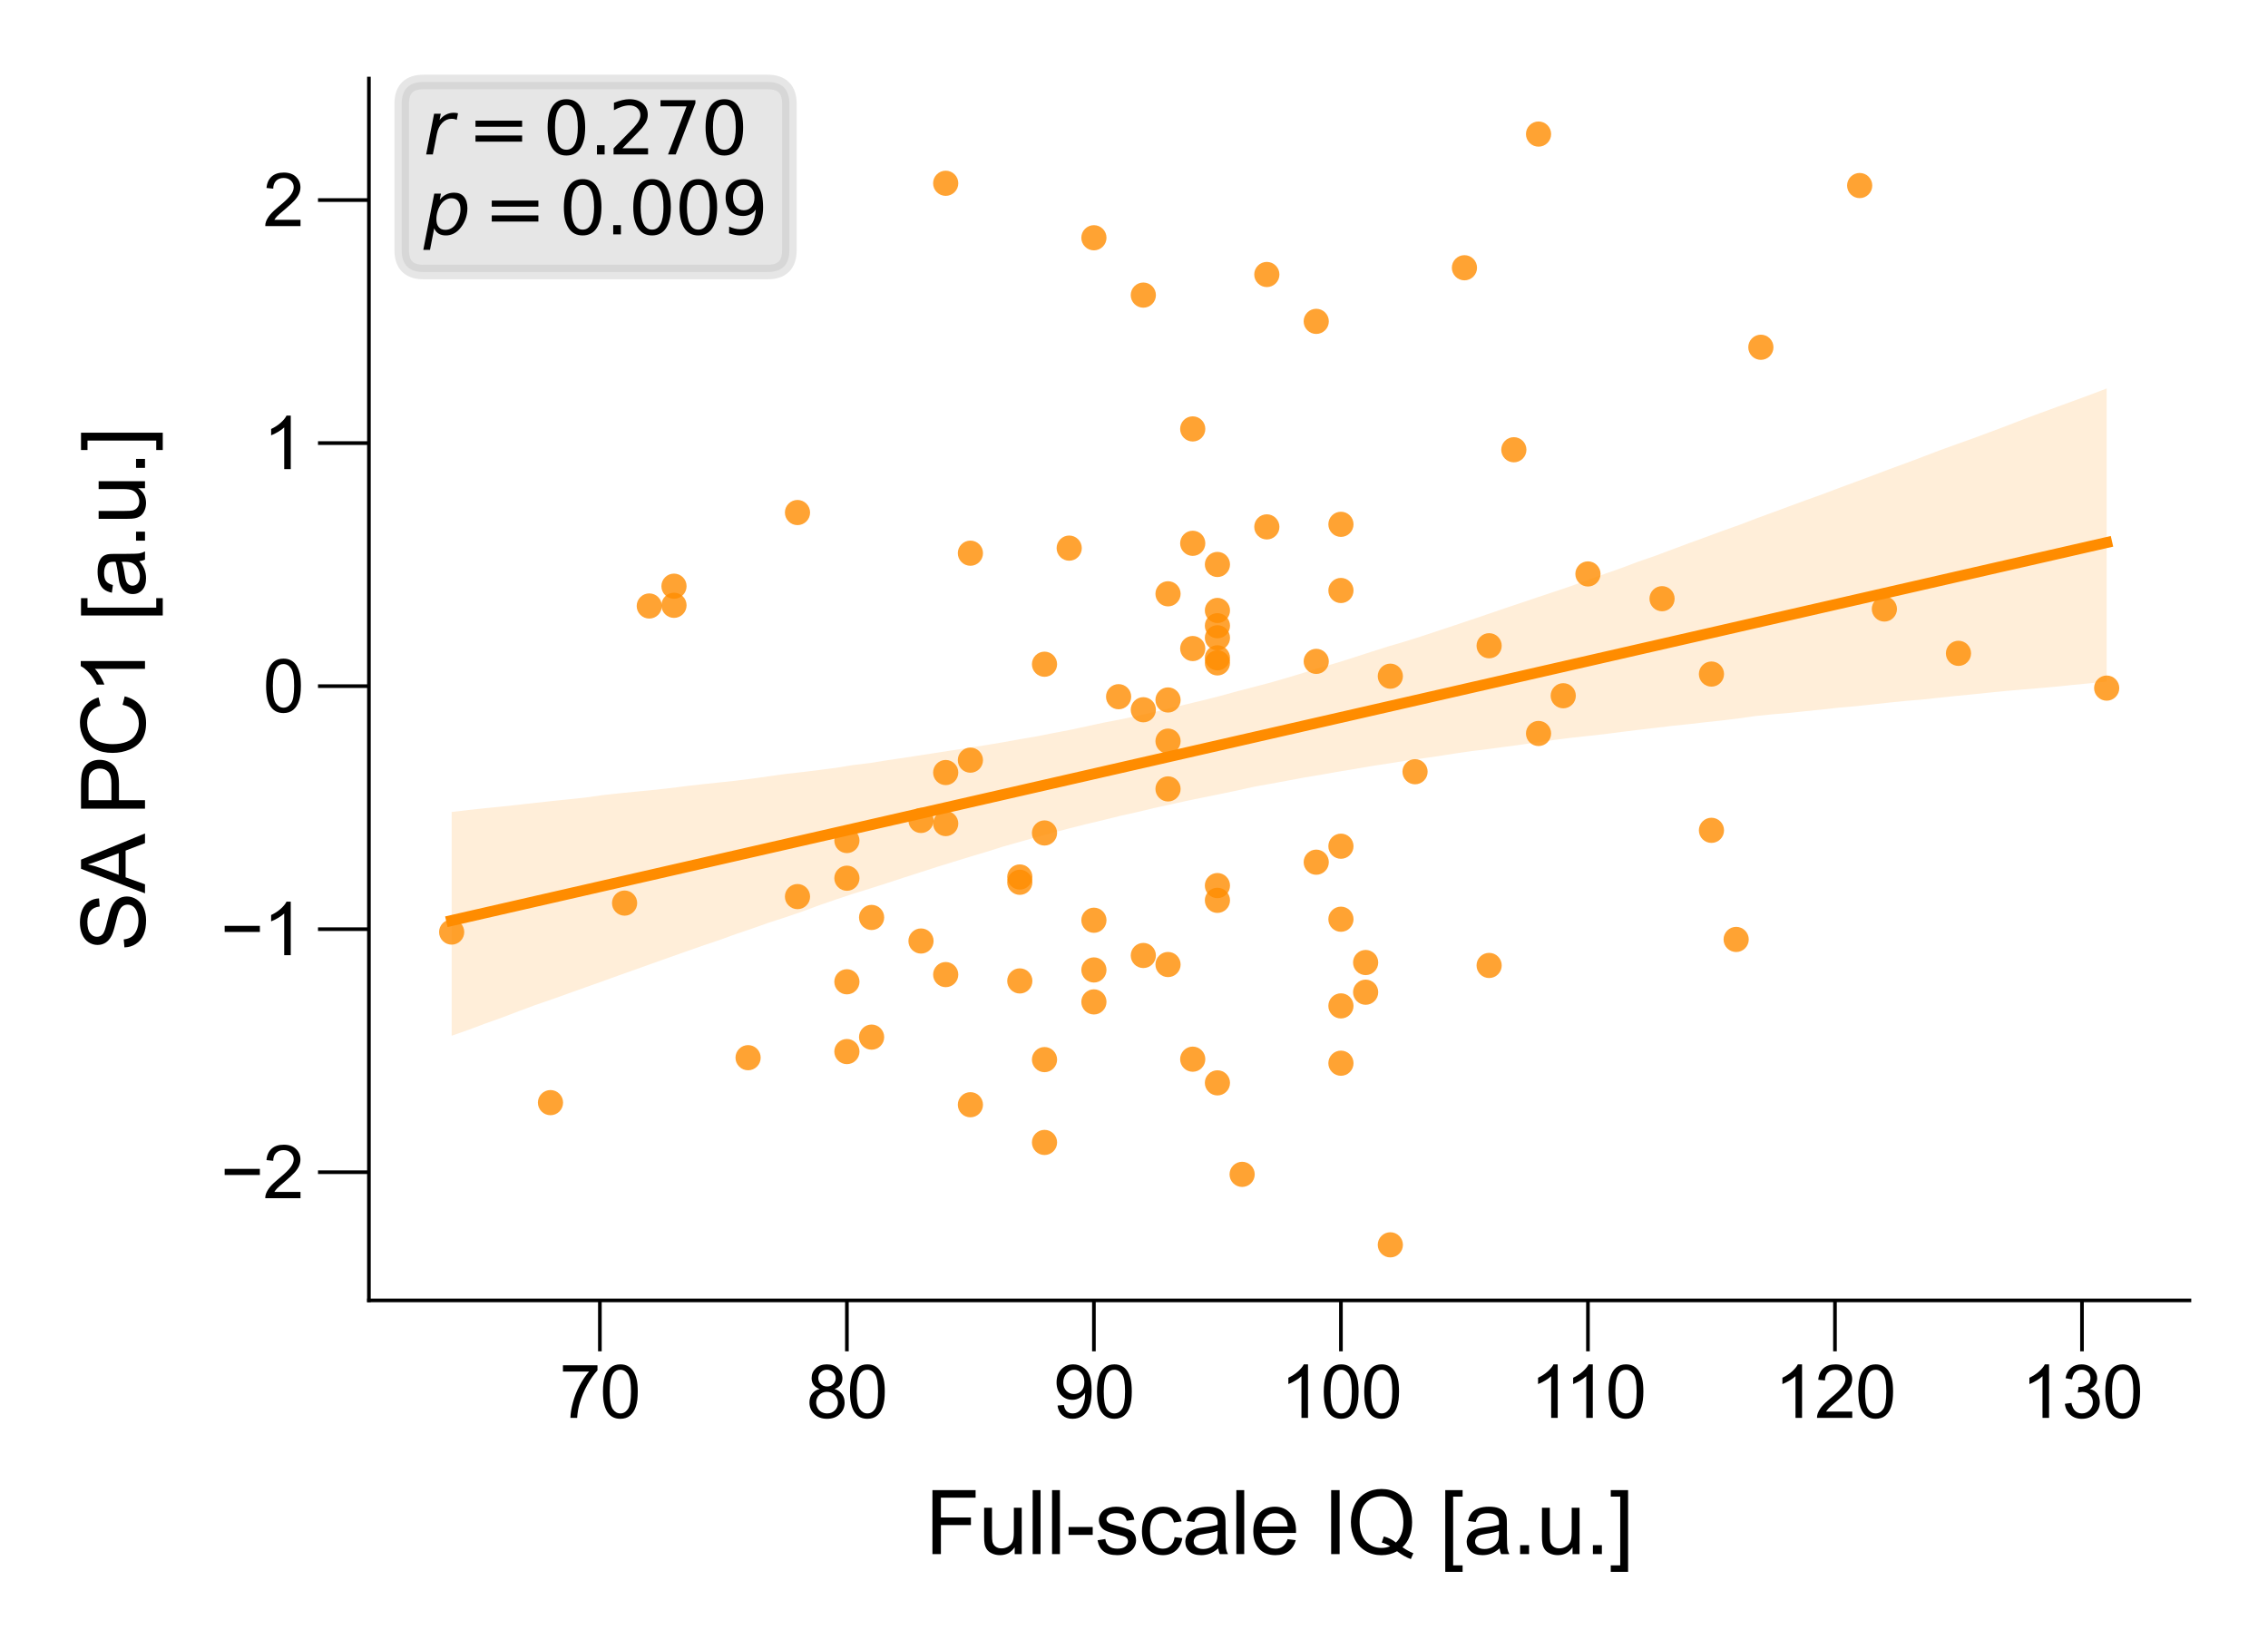 <?xml version="1.0" encoding="utf-8" standalone="no"?>
<!DOCTYPE svg PUBLIC "-//W3C//DTD SVG 1.1//EN"
  "http://www.w3.org/Graphics/SVG/1.1/DTD/svg11.dtd">
<svg xmlns:xlink="http://www.w3.org/1999/xlink" width="155.906pt" height="113.386pt" viewBox="0 0 155.906 113.386" xmlns="http://www.w3.org/2000/svg" version="1.1">
 <defs>
  <style type="text/css">*{stroke-linejoin: round; stroke-linecap: butt}</style>
 </defs>
 <g id="figure_1">
  <g id="patch_1">
   <path d="M 0 113.386 
L 155.906 113.386 
L 155.906 0 
L 0 0 
z
" style="fill: #ffffff"/>
  </g>
  <g id="axes_1">
   <g id="patch_2">
    <path d="M 25.36 89.406 
L 150.506 89.406 
L 150.506 5.4 
L 25.36 5.4 
z
" style="fill: #ffffff"/>
   </g>
   <g id="PathCollection_1">
    <defs>
     <path id="C0_0_6ffc0a33b0" d="M 0 0.866 
C 0.23 0.866 0.45 0.775 0.612 0.612 
C 0.775 0.45 0.866 0.23 0.866 -0 
C 0.866 -0.23 0.775 -0.45 0.612 -0.612 
C 0.45 -0.775 0.23 -0.866 0 -0.866 
C -0.23 -0.866 -0.45 -0.775 -0.612 -0.612 
C -0.775 -0.45 -0.866 -0.23 -0.866 0 
C -0.866 0.23 -0.775 0.45 -0.612 0.612 
C -0.45 0.775 -0.23 0.866 0 0.866 
z
"/>
    </defs>
    <g clip-path="url(#p67ca408ac9)">
     <use xlink:href="#C0_0_6ffc0a33b0" x="92.178" y="40.599" style="fill: #ff8c00; fill-opacity: 0.8"/>
    </g>
    <g clip-path="url(#p67ca408ac9)">
     <use xlink:href="#C0_0_6ffc0a33b0" x="92.178" y="69.159" style="fill: #ff8c00; fill-opacity: 0.8"/>
    </g>
    <g clip-path="url(#p67ca408ac9)">
     <use xlink:href="#C0_0_6ffc0a33b0" x="104.064" y="30.922" style="fill: #ff8c00; fill-opacity: 0.8"/>
    </g>
    <g clip-path="url(#p67ca408ac9)">
     <use xlink:href="#C0_0_6ffc0a33b0" x="65.009" y="67.007" style="fill: #ff8c00; fill-opacity: 0.8"/>
    </g>
    <g clip-path="url(#p67ca408ac9)">
     <use xlink:href="#C0_0_6ffc0a33b0" x="92.178" y="36.049" style="fill: #ff8c00; fill-opacity: 0.8"/>
    </g>
    <g clip-path="url(#p67ca408ac9)">
     <use xlink:href="#C0_0_6ffc0a33b0" x="78.594" y="65.693" style="fill: #ff8c00; fill-opacity: 0.8"/>
    </g>
    <g clip-path="url(#p67ca408ac9)">
     <use xlink:href="#C0_0_6ffc0a33b0" x="107.46" y="47.835" style="fill: #ff8c00; fill-opacity: 0.8"/>
    </g>
    <g clip-path="url(#p67ca408ac9)">
     <use xlink:href="#C0_0_6ffc0a33b0" x="63.311" y="56.409" style="fill: #ff8c00; fill-opacity: 0.8"/>
    </g>
    <g clip-path="url(#p67ca408ac9)">
     <use xlink:href="#C0_0_6ffc0a33b0" x="81.99" y="29.49" style="fill: #ff8c00; fill-opacity: 0.8"/>
    </g>
    <g clip-path="url(#p67ca408ac9)">
     <use xlink:href="#C0_0_6ffc0a33b0" x="83.688" y="41.971" style="fill: #ff8c00; fill-opacity: 0.8"/>
    </g>
    <g clip-path="url(#p67ca408ac9)">
     <use xlink:href="#C0_0_6ffc0a33b0" x="100.668" y="18.409" style="fill: #ff8c00; fill-opacity: 0.8"/>
    </g>
    <g clip-path="url(#p67ca408ac9)">
     <use xlink:href="#C0_0_6ffc0a33b0" x="71.801" y="57.27" style="fill: #ff8c00; fill-opacity: 0.8"/>
    </g>
    <g clip-path="url(#p67ca408ac9)">
     <use xlink:href="#C0_0_6ffc0a33b0" x="80.292" y="54.241" style="fill: #ff8c00; fill-opacity: 0.8"/>
    </g>
    <g clip-path="url(#p67ca408ac9)">
     <use xlink:href="#C0_0_6ffc0a33b0" x="85.386" y="80.742" style="fill: #ff8c00; fill-opacity: 0.8"/>
    </g>
    <g clip-path="url(#p67ca408ac9)">
     <use xlink:href="#C0_0_6ffc0a33b0" x="144.817" y="47.31" style="fill: #ff8c00; fill-opacity: 0.8"/>
    </g>
    <g clip-path="url(#p67ca408ac9)">
     <use xlink:href="#C0_0_6ffc0a33b0" x="127.837" y="12.757" style="fill: #ff8c00; fill-opacity: 0.8"/>
    </g>
    <g clip-path="url(#p67ca408ac9)">
     <use xlink:href="#C0_0_6ffc0a33b0" x="58.217" y="72.299" style="fill: #ff8c00; fill-opacity: 0.8"/>
    </g>
    <g clip-path="url(#p67ca408ac9)">
     <use xlink:href="#C0_0_6ffc0a33b0" x="58.217" y="67.501" style="fill: #ff8c00; fill-opacity: 0.8"/>
    </g>
    <g clip-path="url(#p67ca408ac9)">
     <use xlink:href="#C0_0_6ffc0a33b0" x="117.648" y="57.088" style="fill: #ff8c00; fill-opacity: 0.8"/>
    </g>
    <g clip-path="url(#p67ca408ac9)">
     <use xlink:href="#C0_0_6ffc0a33b0" x="90.48" y="59.279" style="fill: #ff8c00; fill-opacity: 0.8"/>
    </g>
    <g clip-path="url(#p67ca408ac9)">
     <use xlink:href="#C0_0_6ffc0a33b0" x="59.915" y="63.078" style="fill: #ff8c00; fill-opacity: 0.8"/>
    </g>
    <g clip-path="url(#p67ca408ac9)">
     <use xlink:href="#C0_0_6ffc0a33b0" x="65.009" y="12.601" style="fill: #ff8c00; fill-opacity: 0.8"/>
    </g>
    <g clip-path="url(#p67ca408ac9)">
     <use xlink:href="#C0_0_6ffc0a33b0" x="66.707" y="52.263" style="fill: #ff8c00; fill-opacity: 0.8"/>
    </g>
    <g clip-path="url(#p67ca408ac9)">
     <use xlink:href="#C0_0_6ffc0a33b0" x="92.178" y="73.099" style="fill: #ff8c00; fill-opacity: 0.8"/>
    </g>
    <g clip-path="url(#p67ca408ac9)">
     <use xlink:href="#C0_0_6ffc0a33b0" x="51.425" y="72.72" style="fill: #ff8c00; fill-opacity: 0.8"/>
    </g>
    <g clip-path="url(#p67ca408ac9)">
     <use xlink:href="#C0_0_6ffc0a33b0" x="80.292" y="40.827" style="fill: #ff8c00; fill-opacity: 0.8"/>
    </g>
    <g clip-path="url(#p67ca408ac9)">
     <use xlink:href="#C0_0_6ffc0a33b0" x="92.178" y="63.2" style="fill: #ff8c00; fill-opacity: 0.8"/>
    </g>
    <g clip-path="url(#p67ca408ac9)">
     <use xlink:href="#C0_0_6ffc0a33b0" x="129.535" y="41.871" style="fill: #ff8c00; fill-opacity: 0.8"/>
    </g>
    <g clip-path="url(#p67ca408ac9)">
     <use xlink:href="#C0_0_6ffc0a33b0" x="114.252" y="41.163" style="fill: #ff8c00; fill-opacity: 0.8"/>
    </g>
    <g clip-path="url(#p67ca408ac9)">
     <use xlink:href="#C0_0_6ffc0a33b0" x="37.841" y="75.81" style="fill: #ff8c00; fill-opacity: 0.8"/>
    </g>
    <g clip-path="url(#p67ca408ac9)">
     <use xlink:href="#C0_0_6ffc0a33b0" x="117.648" y="46.344" style="fill: #ff8c00; fill-opacity: 0.8"/>
    </g>
    <g clip-path="url(#p67ca408ac9)">
     <use xlink:href="#C0_0_6ffc0a33b0" x="93.876" y="68.218" style="fill: #ff8c00; fill-opacity: 0.8"/>
    </g>
    <g clip-path="url(#p67ca408ac9)">
     <use xlink:href="#C0_0_6ffc0a33b0" x="83.688" y="45.227" style="fill: #ff8c00; fill-opacity: 0.8"/>
    </g>
    <g clip-path="url(#p67ca408ac9)">
     <use xlink:href="#C0_0_6ffc0a33b0" x="83.688" y="60.887" style="fill: #ff8c00; fill-opacity: 0.8"/>
    </g>
    <g clip-path="url(#p67ca408ac9)">
     <use xlink:href="#C0_0_6ffc0a33b0" x="80.292" y="66.315" style="fill: #ff8c00; fill-opacity: 0.8"/>
    </g>
    <g clip-path="url(#p67ca408ac9)">
     <use xlink:href="#C0_0_6ffc0a33b0" x="87.084" y="36.226" style="fill: #ff8c00; fill-opacity: 0.8"/>
    </g>
    <g clip-path="url(#p67ca408ac9)">
     <use xlink:href="#C0_0_6ffc0a33b0" x="70.103" y="60.296" style="fill: #ff8c00; fill-opacity: 0.8"/>
    </g>
    <g clip-path="url(#p67ca408ac9)">
     <use xlink:href="#C0_0_6ffc0a33b0" x="70.103" y="67.443" style="fill: #ff8c00; fill-opacity: 0.8"/>
    </g>
    <g clip-path="url(#p67ca408ac9)">
     <use xlink:href="#C0_0_6ffc0a33b0" x="58.217" y="60.38" style="fill: #ff8c00; fill-opacity: 0.8"/>
    </g>
    <g clip-path="url(#p67ca408ac9)">
     <use xlink:href="#C0_0_6ffc0a33b0" x="83.688" y="61.902" style="fill: #ff8c00; fill-opacity: 0.8"/>
    </g>
    <g clip-path="url(#p67ca408ac9)">
     <use xlink:href="#C0_0_6ffc0a33b0" x="54.821" y="35.239" style="fill: #ff8c00; fill-opacity: 0.8"/>
    </g>
    <g clip-path="url(#p67ca408ac9)">
     <use xlink:href="#C0_0_6ffc0a33b0" x="70.103" y="60.66" style="fill: #ff8c00; fill-opacity: 0.8"/>
    </g>
    <g clip-path="url(#p67ca408ac9)">
     <use xlink:href="#C0_0_6ffc0a33b0" x="102.366" y="44.398" style="fill: #ff8c00; fill-opacity: 0.8"/>
    </g>
    <g clip-path="url(#p67ca408ac9)">
     <use xlink:href="#C0_0_6ffc0a33b0" x="44.633" y="41.664" style="fill: #ff8c00; fill-opacity: 0.8"/>
    </g>
    <g clip-path="url(#p67ca408ac9)">
     <use xlink:href="#C0_0_6ffc0a33b0" x="97.272" y="53.059" style="fill: #ff8c00; fill-opacity: 0.8"/>
    </g>
    <g clip-path="url(#p67ca408ac9)">
     <use xlink:href="#C0_0_6ffc0a33b0" x="73.499" y="37.686" style="fill: #ff8c00; fill-opacity: 0.8"/>
    </g>
    <g clip-path="url(#p67ca408ac9)">
     <use xlink:href="#C0_0_6ffc0a33b0" x="31.048" y="64.082" style="fill: #ff8c00; fill-opacity: 0.8"/>
    </g>
    <g clip-path="url(#p67ca408ac9)">
     <use xlink:href="#C0_0_6ffc0a33b0" x="134.629" y="44.919" style="fill: #ff8c00; fill-opacity: 0.8"/>
    </g>
    <g clip-path="url(#p67ca408ac9)">
     <use xlink:href="#C0_0_6ffc0a33b0" x="76.895" y="47.901" style="fill: #ff8c00; fill-opacity: 0.8"/>
    </g>
    <g clip-path="url(#p67ca408ac9)">
     <use xlink:href="#C0_0_6ffc0a33b0" x="66.707" y="38.034" style="fill: #ff8c00; fill-opacity: 0.8"/>
    </g>
    <g clip-path="url(#p67ca408ac9)">
     <use xlink:href="#C0_0_6ffc0a33b0" x="46.331" y="41.618" style="fill: #ff8c00; fill-opacity: 0.8"/>
    </g>
    <g clip-path="url(#p67ca408ac9)">
     <use xlink:href="#C0_0_6ffc0a33b0" x="46.331" y="40.303" style="fill: #ff8c00; fill-opacity: 0.8"/>
    </g>
    <g clip-path="url(#p67ca408ac9)">
     <use xlink:href="#C0_0_6ffc0a33b0" x="80.292" y="48.126" style="fill: #ff8c00; fill-opacity: 0.8"/>
    </g>
    <g clip-path="url(#p67ca408ac9)">
     <use xlink:href="#C0_0_6ffc0a33b0" x="95.574" y="46.491" style="fill: #ff8c00; fill-opacity: 0.8"/>
    </g>
    <g clip-path="url(#p67ca408ac9)">
     <use xlink:href="#C0_0_6ffc0a33b0" x="90.48" y="22.095" style="fill: #ff8c00; fill-opacity: 0.8"/>
    </g>
    <g clip-path="url(#p67ca408ac9)">
     <use xlink:href="#C0_0_6ffc0a33b0" x="66.707" y="75.955" style="fill: #ff8c00; fill-opacity: 0.8"/>
    </g>
    <g clip-path="url(#p67ca408ac9)">
     <use xlink:href="#C0_0_6ffc0a33b0" x="65.009" y="53.115" style="fill: #ff8c00; fill-opacity: 0.8"/>
    </g>
    <g clip-path="url(#p67ca408ac9)">
     <use xlink:href="#C0_0_6ffc0a33b0" x="83.688" y="43.022" style="fill: #ff8c00; fill-opacity: 0.8"/>
    </g>
    <g clip-path="url(#p67ca408ac9)">
     <use xlink:href="#C0_0_6ffc0a33b0" x="75.197" y="16.347" style="fill: #ff8c00; fill-opacity: 0.8"/>
    </g>
    <g clip-path="url(#p67ca408ac9)">
     <use xlink:href="#C0_0_6ffc0a33b0" x="81.99" y="72.823" style="fill: #ff8c00; fill-opacity: 0.8"/>
    </g>
    <g clip-path="url(#p67ca408ac9)">
     <use xlink:href="#C0_0_6ffc0a33b0" x="75.197" y="63.27" style="fill: #ff8c00; fill-opacity: 0.8"/>
    </g>
    <g clip-path="url(#p67ca408ac9)">
     <use xlink:href="#C0_0_6ffc0a33b0" x="90.48" y="45.472" style="fill: #ff8c00; fill-opacity: 0.8"/>
    </g>
    <g clip-path="url(#p67ca408ac9)">
     <use xlink:href="#C0_0_6ffc0a33b0" x="65.009" y="56.624" style="fill: #ff8c00; fill-opacity: 0.8"/>
    </g>
    <g clip-path="url(#p67ca408ac9)">
     <use xlink:href="#C0_0_6ffc0a33b0" x="81.99" y="44.59" style="fill: #ff8c00; fill-opacity: 0.8"/>
    </g>
    <g clip-path="url(#p67ca408ac9)">
     <use xlink:href="#C0_0_6ffc0a33b0" x="78.594" y="48.798" style="fill: #ff8c00; fill-opacity: 0.8"/>
    </g>
    <g clip-path="url(#p67ca408ac9)">
     <use xlink:href="#C0_0_6ffc0a33b0" x="119.346" y="64.59" style="fill: #ff8c00; fill-opacity: 0.8"/>
    </g>
    <g clip-path="url(#p67ca408ac9)">
     <use xlink:href="#C0_0_6ffc0a33b0" x="87.084" y="18.873" style="fill: #ff8c00; fill-opacity: 0.8"/>
    </g>
    <g clip-path="url(#p67ca408ac9)">
     <use xlink:href="#C0_0_6ffc0a33b0" x="95.574" y="85.587" style="fill: #ff8c00; fill-opacity: 0.8"/>
    </g>
    <g clip-path="url(#p67ca408ac9)">
     <use xlink:href="#C0_0_6ffc0a33b0" x="121.045" y="23.876" style="fill: #ff8c00; fill-opacity: 0.8"/>
    </g>
    <g clip-path="url(#p67ca408ac9)">
     <use xlink:href="#C0_0_6ffc0a33b0" x="71.801" y="45.668" style="fill: #ff8c00; fill-opacity: 0.8"/>
    </g>
    <g clip-path="url(#p67ca408ac9)">
     <use xlink:href="#C0_0_6ffc0a33b0" x="83.688" y="38.809" style="fill: #ff8c00; fill-opacity: 0.8"/>
    </g>
    <g clip-path="url(#p67ca408ac9)">
     <use xlink:href="#C0_0_6ffc0a33b0" x="83.688" y="43.85" style="fill: #ff8c00; fill-opacity: 0.8"/>
    </g>
    <g clip-path="url(#p67ca408ac9)">
     <use xlink:href="#C0_0_6ffc0a33b0" x="102.366" y="66.378" style="fill: #ff8c00; fill-opacity: 0.8"/>
    </g>
    <g clip-path="url(#p67ca408ac9)">
     <use xlink:href="#C0_0_6ffc0a33b0" x="105.762" y="9.218" style="fill: #ff8c00; fill-opacity: 0.8"/>
    </g>
    <g clip-path="url(#p67ca408ac9)">
     <use xlink:href="#C0_0_6ffc0a33b0" x="75.197" y="68.884" style="fill: #ff8c00; fill-opacity: 0.8"/>
    </g>
    <g clip-path="url(#p67ca408ac9)">
     <use xlink:href="#C0_0_6ffc0a33b0" x="54.821" y="61.644" style="fill: #ff8c00; fill-opacity: 0.8"/>
    </g>
    <g clip-path="url(#p67ca408ac9)">
     <use xlink:href="#C0_0_6ffc0a33b0" x="42.935" y="62.091" style="fill: #ff8c00; fill-opacity: 0.8"/>
    </g>
    <g clip-path="url(#p67ca408ac9)">
     <use xlink:href="#C0_0_6ffc0a33b0" x="105.762" y="50.429" style="fill: #ff8c00; fill-opacity: 0.8"/>
    </g>
    <g clip-path="url(#p67ca408ac9)">
     <use xlink:href="#C0_0_6ffc0a33b0" x="92.178" y="58.18" style="fill: #ff8c00; fill-opacity: 0.8"/>
    </g>
    <g clip-path="url(#p67ca408ac9)">
     <use xlink:href="#C0_0_6ffc0a33b0" x="71.801" y="72.852" style="fill: #ff8c00; fill-opacity: 0.8"/>
    </g>
    <g clip-path="url(#p67ca408ac9)">
     <use xlink:href="#C0_0_6ffc0a33b0" x="71.801" y="78.547" style="fill: #ff8c00; fill-opacity: 0.8"/>
    </g>
    <g clip-path="url(#p67ca408ac9)">
     <use xlink:href="#C0_0_6ffc0a33b0" x="78.594" y="20.29" style="fill: #ff8c00; fill-opacity: 0.8"/>
    </g>
    <g clip-path="url(#p67ca408ac9)">
     <use xlink:href="#C0_0_6ffc0a33b0" x="81.99" y="37.354" style="fill: #ff8c00; fill-opacity: 0.8"/>
    </g>
    <g clip-path="url(#p67ca408ac9)">
     <use xlink:href="#C0_0_6ffc0a33b0" x="75.197" y="66.688" style="fill: #ff8c00; fill-opacity: 0.8"/>
    </g>
    <g clip-path="url(#p67ca408ac9)">
     <use xlink:href="#C0_0_6ffc0a33b0" x="59.915" y="71.306" style="fill: #ff8c00; fill-opacity: 0.8"/>
    </g>
    <g clip-path="url(#p67ca408ac9)">
     <use xlink:href="#C0_0_6ffc0a33b0" x="93.876" y="66.177" style="fill: #ff8c00; fill-opacity: 0.8"/>
    </g>
    <g clip-path="url(#p67ca408ac9)">
     <use xlink:href="#C0_0_6ffc0a33b0" x="63.311" y="64.698" style="fill: #ff8c00; fill-opacity: 0.8"/>
    </g>
    <g clip-path="url(#p67ca408ac9)">
     <use xlink:href="#C0_0_6ffc0a33b0" x="83.688" y="45.577" style="fill: #ff8c00; fill-opacity: 0.8"/>
    </g>
    <g clip-path="url(#p67ca408ac9)">
     <use xlink:href="#C0_0_6ffc0a33b0" x="83.688" y="74.451" style="fill: #ff8c00; fill-opacity: 0.8"/>
    </g>
    <g clip-path="url(#p67ca408ac9)">
     <use xlink:href="#C0_0_6ffc0a33b0" x="109.158" y="39.461" style="fill: #ff8c00; fill-opacity: 0.8"/>
    </g>
    <g clip-path="url(#p67ca408ac9)">
     <use xlink:href="#C0_0_6ffc0a33b0" x="80.292" y="50.955" style="fill: #ff8c00; fill-opacity: 0.8"/>
    </g>
    <g clip-path="url(#p67ca408ac9)">
     <use xlink:href="#C0_0_6ffc0a33b0" x="58.217" y="57.79" style="fill: #ff8c00; fill-opacity: 0.8"/>
    </g>
   </g>
   <g id="PolyCollection_1">
    <path d="M 31.048 55.827 
L 31.048 71.21 
L 32.198 70.808 
L 33.347 70.376 
L 34.496 69.967 
L 35.645 69.53 
L 36.794 69.101 
L 37.944 68.707 
L 39.093 68.295 
L 40.242 67.885 
L 41.391 67.477 
L 42.54 67.06 
L 43.689 66.653 
L 44.839 66.242 
L 45.988 65.834 
L 47.137 65.427 
L 48.286 65.025 
L 49.435 64.637 
L 50.584 64.221 
L 51.734 63.83 
L 52.883 63.426 
L 54.032 63.053 
L 55.181 62.659 
L 56.33 62.234 
L 57.48 61.837 
L 58.629 61.453 
L 59.778 61.099 
L 60.927 60.733 
L 62.076 60.356 
L 63.225 59.987 
L 64.375 59.615 
L 65.524 59.26 
L 66.673 58.907 
L 67.822 58.563 
L 68.971 58.2 
L 70.12 57.874 
L 71.27 57.553 
L 72.419 57.239 
L 73.568 56.937 
L 74.717 56.65 
L 75.866 56.376 
L 77.016 56.091 
L 78.165 55.836 
L 79.314 55.561 
L 80.463 55.308 
L 81.612 55.055 
L 82.761 54.819 
L 83.911 54.586 
L 85.06 54.347 
L 86.209 54.091 
L 87.358 53.885 
L 88.507 53.673 
L 89.657 53.457 
L 90.806 53.267 
L 91.955 53.063 
L 93.104 52.873 
L 94.253 52.674 
L 95.402 52.5 
L 96.552 52.315 
L 97.701 52.155 
L 98.85 51.989 
L 99.999 51.809 
L 101.148 51.643 
L 102.297 51.501 
L 103.447 51.347 
L 104.596 51.194 
L 105.745 51.025 
L 106.894 50.867 
L 108.043 50.721 
L 109.193 50.596 
L 110.342 50.469 
L 111.491 50.32 
L 112.64 50.178 
L 113.789 50.044 
L 114.938 49.906 
L 116.088 49.789 
L 117.237 49.654 
L 118.386 49.533 
L 119.535 49.39 
L 120.684 49.228 
L 121.834 49.113 
L 122.983 49.016 
L 124.132 48.896 
L 125.281 48.779 
L 126.43 48.652 
L 127.579 48.554 
L 128.729 48.429 
L 129.878 48.304 
L 131.027 48.188 
L 132.176 48.093 
L 133.325 47.967 
L 134.474 47.846 
L 135.624 47.736 
L 136.773 47.617 
L 137.922 47.504 
L 139.071 47.404 
L 140.22 47.309 
L 141.37 47.206 
L 142.519 47.089 
L 143.668 46.978 
L 144.817 46.858 
L 144.817 26.708 
L 144.817 26.708 
L 143.668 27.147 
L 142.519 27.568 
L 141.37 27.989 
L 140.22 28.41 
L 139.071 28.838 
L 137.922 29.284 
L 136.773 29.715 
L 135.624 30.14 
L 134.474 30.551 
L 133.325 30.967 
L 132.176 31.406 
L 131.027 31.839 
L 129.878 32.258 
L 128.729 32.695 
L 127.579 33.122 
L 126.43 33.546 
L 125.281 33.981 
L 124.132 34.392 
L 122.983 34.815 
L 121.834 35.24 
L 120.684 35.66 
L 119.535 36.102 
L 118.386 36.508 
L 117.237 36.934 
L 116.088 37.352 
L 114.938 37.781 
L 113.789 38.212 
L 112.64 38.608 
L 111.491 39.042 
L 110.342 39.445 
L 109.193 39.858 
L 108.043 40.278 
L 106.894 40.666 
L 105.745 41.046 
L 104.596 41.437 
L 103.447 41.82 
L 102.297 42.215 
L 101.148 42.604 
L 99.999 42.991 
L 98.85 43.371 
L 97.701 43.751 
L 96.552 44.114 
L 95.402 44.452 
L 94.253 44.817 
L 93.104 45.19 
L 91.955 45.553 
L 90.806 45.885 
L 89.657 46.243 
L 88.507 46.589 
L 87.358 46.924 
L 86.209 47.227 
L 85.06 47.526 
L 83.911 47.839 
L 82.761 48.133 
L 81.612 48.408 
L 80.463 48.683 
L 79.314 48.96 
L 78.165 49.22 
L 77.016 49.463 
L 75.866 49.684 
L 74.717 49.933 
L 73.568 50.18 
L 72.419 50.399 
L 71.27 50.626 
L 70.12 50.822 
L 68.971 51.029 
L 67.822 51.223 
L 66.673 51.402 
L 65.524 51.578 
L 64.375 51.756 
L 63.225 51.934 
L 62.076 52.11 
L 60.927 52.279 
L 59.778 52.464 
L 58.629 52.601 
L 57.48 52.788 
L 56.33 52.938 
L 55.181 53.08 
L 54.032 53.209 
L 52.883 53.368 
L 51.734 53.53 
L 50.584 53.675 
L 49.435 53.798 
L 48.286 53.919 
L 47.137 54.05 
L 45.988 54.195 
L 44.839 54.32 
L 43.689 54.431 
L 42.54 54.547 
L 41.391 54.672 
L 40.242 54.834 
L 39.093 54.956 
L 37.944 55.074 
L 36.794 55.201 
L 35.645 55.329 
L 34.496 55.453 
L 33.347 55.568 
L 32.198 55.69 
L 31.048 55.827 
z
" clip-path="url(#p67ca408ac9)" style="fill: #ff8c00; fill-opacity: 0.15"/>
   </g>
   <g id="matplotlib.axis_1">
    <g id="xtick_1">
     <g id="line2d_1">
      <defs>
       <path id="m7b6ef5e845" d="M 0 0 
L 0 3.5 
" style="stroke: #000000; stroke-width: 0.25"/>
      </defs>
      <g>
       <use xlink:href="#m7b6ef5e845" x="41.237" y="89.406" style="stroke: #000000; stroke-width: 0.25"/>
      </g>
     </g>
     <g id="text_1">
      <!-- 70 -->
      <g transform="translate(38.456 97.485) scale(0.05 -0.05)">
       <defs>
        <path id="ArialMT-37" d="M 303 3981 
L 303 4522 
L 3269 4522 
L 3269 4084 
Q 2831 3619 2401 2847 
Q 1972 2075 1738 1259 
Q 1569 684 1522 0 
L 944 0 
Q 953 541 1156 1306 
Q 1359 2072 1739 2783 
Q 2119 3494 2547 3981 
L 303 3981 
z
" transform="scale(0.016)"/>
        <path id="ArialMT-30" d="M 266 2259 
Q 266 3072 433 3567 
Q 600 4063 929 4331 
Q 1259 4600 1759 4600 
Q 2128 4600 2406 4451 
Q 2684 4303 2865 4023 
Q 3047 3744 3150 3342 
Q 3253 2941 3253 2259 
Q 3253 1453 3087 958 
Q 2922 463 2592 192 
Q 2263 -78 1759 -78 
Q 1097 -78 719 397 
Q 266 969 266 2259 
z
M 844 2259 
Q 844 1131 1108 757 
Q 1372 384 1759 384 
Q 2147 384 2411 759 
Q 2675 1134 2675 2259 
Q 2675 3391 2411 3762 
Q 2147 4134 1753 4134 
Q 1366 4134 1134 3806 
Q 844 3388 844 2259 
z
" transform="scale(0.016)"/>
       </defs>
       <use xlink:href="#ArialMT-37"/>
       <use xlink:href="#ArialMT-30" x="55.615"/>
      </g>
     </g>
    </g>
    <g id="xtick_2">
     <g id="line2d_2">
      <g>
       <use xlink:href="#m7b6ef5e845" x="58.217" y="89.406" style="stroke: #000000; stroke-width: 0.25"/>
      </g>
     </g>
     <g id="text_2">
      <!-- 80 -->
      <g transform="translate(55.437 97.485) scale(0.05 -0.05)">
       <defs>
        <path id="ArialMT-38" d="M 1131 2484 
Q 781 2613 612 2850 
Q 444 3088 444 3419 
Q 444 3919 803 4259 
Q 1163 4600 1759 4600 
Q 2359 4600 2725 4251 
Q 3091 3903 3091 3403 
Q 3091 3084 2923 2848 
Q 2756 2613 2416 2484 
Q 2838 2347 3058 2040 
Q 3278 1734 3278 1309 
Q 3278 722 2862 322 
Q 2447 -78 1769 -78 
Q 1091 -78 675 323 
Q 259 725 259 1325 
Q 259 1772 486 2073 
Q 713 2375 1131 2484 
z
M 1019 3438 
Q 1019 3113 1228 2906 
Q 1438 2700 1772 2700 
Q 2097 2700 2305 2904 
Q 2513 3109 2513 3406 
Q 2513 3716 2298 3927 
Q 2084 4138 1766 4138 
Q 1444 4138 1231 3931 
Q 1019 3725 1019 3438 
z
M 838 1322 
Q 838 1081 952 856 
Q 1066 631 1291 507 
Q 1516 384 1775 384 
Q 2178 384 2440 643 
Q 2703 903 2703 1303 
Q 2703 1709 2433 1975 
Q 2163 2241 1756 2241 
Q 1359 2241 1098 1978 
Q 838 1716 838 1322 
z
" transform="scale(0.016)"/>
       </defs>
       <use xlink:href="#ArialMT-38"/>
       <use xlink:href="#ArialMT-30" x="55.615"/>
      </g>
     </g>
    </g>
    <g id="xtick_3">
     <g id="line2d_3">
      <g>
       <use xlink:href="#m7b6ef5e845" x="75.197" y="89.406" style="stroke: #000000; stroke-width: 0.25"/>
      </g>
     </g>
     <g id="text_3">
      <!-- 90 -->
      <g transform="translate(72.417 97.485) scale(0.05 -0.05)">
       <defs>
        <path id="ArialMT-39" d="M 350 1059 
L 891 1109 
Q 959 728 1153 556 
Q 1347 384 1650 384 
Q 1909 384 2104 503 
Q 2300 622 2425 820 
Q 2550 1019 2634 1356 
Q 2719 1694 2719 2044 
Q 2719 2081 2716 2156 
Q 2547 1888 2255 1720 
Q 1963 1553 1622 1553 
Q 1053 1553 659 1965 
Q 266 2378 266 3053 
Q 266 3750 677 4175 
Q 1088 4600 1706 4600 
Q 2153 4600 2523 4359 
Q 2894 4119 3086 3673 
Q 3278 3228 3278 2384 
Q 3278 1506 3087 986 
Q 2897 466 2520 194 
Q 2144 -78 1638 -78 
Q 1100 -78 759 220 
Q 419 519 350 1059 
z
M 2653 3081 
Q 2653 3566 2395 3850 
Q 2138 4134 1775 4134 
Q 1400 4134 1122 3828 
Q 844 3522 844 3034 
Q 844 2597 1108 2323 
Q 1372 2050 1759 2050 
Q 2150 2050 2401 2323 
Q 2653 2597 2653 3081 
z
" transform="scale(0.016)"/>
       </defs>
       <use xlink:href="#ArialMT-39"/>
       <use xlink:href="#ArialMT-30" x="55.615"/>
      </g>
     </g>
    </g>
    <g id="xtick_4">
     <g id="line2d_4">
      <g>
       <use xlink:href="#m7b6ef5e845" x="92.178" y="89.406" style="stroke: #000000; stroke-width: 0.25"/>
      </g>
     </g>
     <g id="text_4">
      <!-- 100 -->
      <g transform="translate(88.007 97.485) scale(0.05 -0.05)">
       <defs>
        <path id="ArialMT-31" d="M 2384 0 
L 1822 0 
L 1822 3584 
Q 1619 3391 1289 3197 
Q 959 3003 697 2906 
L 697 3450 
Q 1169 3672 1522 3987 
Q 1875 4303 2022 4600 
L 2384 4600 
L 2384 0 
z
" transform="scale(0.016)"/>
       </defs>
       <use xlink:href="#ArialMT-31"/>
       <use xlink:href="#ArialMT-30" x="55.615"/>
       <use xlink:href="#ArialMT-30" x="111.23"/>
      </g>
     </g>
    </g>
    <g id="xtick_5">
     <g id="line2d_5">
      <g>
       <use xlink:href="#m7b6ef5e845" x="109.158" y="89.406" style="stroke: #000000; stroke-width: 0.25"/>
      </g>
     </g>
     <g id="text_5">
      <!-- 110 -->
      <g transform="translate(105.172 97.485) scale(0.05 -0.05)">
       <use xlink:href="#ArialMT-31"/>
       <use xlink:href="#ArialMT-31" x="48.24"/>
       <use xlink:href="#ArialMT-30" x="103.855"/>
      </g>
     </g>
    </g>
    <g id="xtick_6">
     <g id="line2d_6">
      <g>
       <use xlink:href="#m7b6ef5e845" x="126.139" y="89.406" style="stroke: #000000; stroke-width: 0.25"/>
      </g>
     </g>
     <g id="text_6">
      <!-- 120 -->
      <g transform="translate(121.968 97.485) scale(0.05 -0.05)">
       <defs>
        <path id="ArialMT-32" d="M 3222 541 
L 3222 0 
L 194 0 
Q 188 203 259 391 
Q 375 700 629 1000 
Q 884 1300 1366 1694 
Q 2113 2306 2375 2664 
Q 2638 3022 2638 3341 
Q 2638 3675 2398 3904 
Q 2159 4134 1775 4134 
Q 1369 4134 1125 3890 
Q 881 3647 878 3216 
L 300 3275 
Q 359 3922 746 4261 
Q 1134 4600 1788 4600 
Q 2447 4600 2831 4234 
Q 3216 3869 3216 3328 
Q 3216 3053 3103 2787 
Q 2991 2522 2730 2228 
Q 2469 1934 1863 1422 
Q 1356 997 1212 845 
Q 1069 694 975 541 
L 3222 541 
z
" transform="scale(0.016)"/>
       </defs>
       <use xlink:href="#ArialMT-31"/>
       <use xlink:href="#ArialMT-32" x="55.615"/>
       <use xlink:href="#ArialMT-30" x="111.23"/>
      </g>
     </g>
    </g>
    <g id="xtick_7">
     <g id="line2d_7">
      <g>
       <use xlink:href="#m7b6ef5e845" x="143.119" y="89.406" style="stroke: #000000; stroke-width: 0.25"/>
      </g>
     </g>
     <g id="text_7">
      <!-- 130 -->
      <g transform="translate(138.948 97.485) scale(0.05 -0.05)">
       <defs>
        <path id="ArialMT-33" d="M 269 1209 
L 831 1284 
Q 928 806 1161 595 
Q 1394 384 1728 384 
Q 2125 384 2398 659 
Q 2672 934 2672 1341 
Q 2672 1728 2419 1979 
Q 2166 2231 1775 2231 
Q 1616 2231 1378 2169 
L 1441 2663 
Q 1497 2656 1531 2656 
Q 1891 2656 2178 2843 
Q 2466 3031 2466 3422 
Q 2466 3731 2256 3934 
Q 2047 4138 1716 4138 
Q 1388 4138 1169 3931 
Q 950 3725 888 3313 
L 325 3413 
Q 428 3978 793 4289 
Q 1159 4600 1703 4600 
Q 2078 4600 2393 4439 
Q 2709 4278 2876 4000 
Q 3044 3722 3044 3409 
Q 3044 3113 2884 2869 
Q 2725 2625 2413 2481 
Q 2819 2388 3044 2092 
Q 3269 1797 3269 1353 
Q 3269 753 2831 336 
Q 2394 -81 1725 -81 
Q 1122 -81 723 278 
Q 325 638 269 1209 
z
" transform="scale(0.016)"/>
       </defs>
       <use xlink:href="#ArialMT-31"/>
       <use xlink:href="#ArialMT-33" x="55.615"/>
       <use xlink:href="#ArialMT-30" x="111.23"/>
      </g>
     </g>
    </g>
    <g id="text_8">
     <!-- Full-scale IQ [a.u.] -->
     <g transform="translate(63.593 106.85) scale(0.06 -0.06)">
      <defs>
       <path id="ArialMT-46" d="M 525 0 
L 525 4581 
L 3616 4581 
L 3616 4041 
L 1131 4041 
L 1131 2622 
L 3281 2622 
L 3281 2081 
L 1131 2081 
L 1131 0 
L 525 0 
z
" transform="scale(0.016)"/>
       <path id="ArialMT-75" d="M 2597 0 
L 2597 488 
Q 2209 -75 1544 -75 
Q 1250 -75 995 37 
Q 741 150 617 320 
Q 494 491 444 738 
Q 409 903 409 1263 
L 409 3319 
L 972 3319 
L 972 1478 
Q 972 1038 1006 884 
Q 1059 663 1231 536 
Q 1403 409 1656 409 
Q 1909 409 2131 539 
Q 2353 669 2445 892 
Q 2538 1116 2538 1541 
L 2538 3319 
L 3100 3319 
L 3100 0 
L 2597 0 
z
" transform="scale(0.016)"/>
       <path id="ArialMT-6c" d="M 409 0 
L 409 4581 
L 972 4581 
L 972 0 
L 409 0 
z
" transform="scale(0.016)"/>
       <path id="ArialMT-2d" d="M 203 1375 
L 203 1941 
L 1931 1941 
L 1931 1375 
L 203 1375 
z
" transform="scale(0.016)"/>
       <path id="ArialMT-73" d="M 197 991 
L 753 1078 
Q 800 744 1014 566 
Q 1228 388 1613 388 
Q 2000 388 2187 545 
Q 2375 703 2375 916 
Q 2375 1106 2209 1216 
Q 2094 1291 1634 1406 
Q 1016 1563 777 1677 
Q 538 1791 414 1992 
Q 291 2194 291 2438 
Q 291 2659 392 2848 
Q 494 3038 669 3163 
Q 800 3259 1026 3326 
Q 1253 3394 1513 3394 
Q 1903 3394 2198 3281 
Q 2494 3169 2634 2976 
Q 2775 2784 2828 2463 
L 2278 2388 
Q 2241 2644 2061 2787 
Q 1881 2931 1553 2931 
Q 1166 2931 1000 2803 
Q 834 2675 834 2503 
Q 834 2394 903 2306 
Q 972 2216 1119 2156 
Q 1203 2125 1616 2013 
Q 2213 1853 2448 1751 
Q 2684 1650 2818 1456 
Q 2953 1263 2953 975 
Q 2953 694 2789 445 
Q 2625 197 2315 61 
Q 2006 -75 1616 -75 
Q 969 -75 630 194 
Q 291 463 197 991 
z
" transform="scale(0.016)"/>
       <path id="ArialMT-63" d="M 2588 1216 
L 3141 1144 
Q 3050 572 2676 248 
Q 2303 -75 1759 -75 
Q 1078 -75 664 370 
Q 250 816 250 1647 
Q 250 2184 428 2587 
Q 606 2991 970 3192 
Q 1334 3394 1763 3394 
Q 2303 3394 2647 3120 
Q 2991 2847 3088 2344 
L 2541 2259 
Q 2463 2594 2264 2762 
Q 2066 2931 1784 2931 
Q 1359 2931 1093 2626 
Q 828 2322 828 1663 
Q 828 994 1084 691 
Q 1341 388 1753 388 
Q 2084 388 2306 591 
Q 2528 794 2588 1216 
z
" transform="scale(0.016)"/>
       <path id="ArialMT-61" d="M 2588 409 
Q 2275 144 1986 34 
Q 1697 -75 1366 -75 
Q 819 -75 525 192 
Q 231 459 231 875 
Q 231 1119 342 1320 
Q 453 1522 633 1644 
Q 813 1766 1038 1828 
Q 1203 1872 1538 1913 
Q 2219 1994 2541 2106 
Q 2544 2222 2544 2253 
Q 2544 2597 2384 2738 
Q 2169 2928 1744 2928 
Q 1347 2928 1158 2789 
Q 969 2650 878 2297 
L 328 2372 
Q 403 2725 575 2942 
Q 747 3159 1072 3276 
Q 1397 3394 1825 3394 
Q 2250 3394 2515 3294 
Q 2781 3194 2906 3042 
Q 3031 2891 3081 2659 
Q 3109 2516 3109 2141 
L 3109 1391 
Q 3109 606 3145 398 
Q 3181 191 3288 0 
L 2700 0 
Q 2613 175 2588 409 
z
M 2541 1666 
Q 2234 1541 1622 1453 
Q 1275 1403 1131 1340 
Q 988 1278 909 1158 
Q 831 1038 831 891 
Q 831 666 1001 516 
Q 1172 366 1500 366 
Q 1825 366 2078 508 
Q 2331 650 2450 897 
Q 2541 1088 2541 1459 
L 2541 1666 
z
" transform="scale(0.016)"/>
       <path id="ArialMT-65" d="M 2694 1069 
L 3275 997 
Q 3138 488 2766 206 
Q 2394 -75 1816 -75 
Q 1088 -75 661 373 
Q 234 822 234 1631 
Q 234 2469 665 2931 
Q 1097 3394 1784 3394 
Q 2450 3394 2872 2941 
Q 3294 2488 3294 1666 
Q 3294 1616 3291 1516 
L 816 1516 
Q 847 969 1125 678 
Q 1403 388 1819 388 
Q 2128 388 2347 550 
Q 2566 713 2694 1069 
z
M 847 1978 
L 2700 1978 
Q 2663 2397 2488 2606 
Q 2219 2931 1791 2931 
Q 1403 2931 1139 2672 
Q 875 2413 847 1978 
z
" transform="scale(0.016)"/>
       <path id="ArialMT-20" transform="scale(0.016)"/>
       <path id="ArialMT-49" d="M 597 0 
L 597 4581 
L 1203 4581 
L 1203 0 
L 597 0 
z
" transform="scale(0.016)"/>
       <path id="ArialMT-51" d="M 3966 491 
Q 4388 200 4744 66 
L 4566 -356 
Q 4072 -178 3581 206 
Q 3072 -78 2456 -78 
Q 1834 -78 1328 222 
Q 822 522 548 1065 
Q 275 1609 275 2291 
Q 275 2969 550 3525 
Q 825 4081 1333 4372 
Q 1841 4663 2469 4663 
Q 3103 4663 3612 4361 
Q 4122 4059 4389 3517 
Q 4656 2975 4656 2294 
Q 4656 1728 4484 1276 
Q 4313 825 3966 491 
z
M 2631 1266 
Q 3156 1119 3497 828 
Q 4031 1316 4031 2294 
Q 4031 2850 3842 3265 
Q 3653 3681 3289 3911 
Q 2925 4141 2472 4141 
Q 1794 4141 1347 3677 
Q 900 3213 900 2291 
Q 900 1397 1342 919 
Q 1784 441 2472 441 
Q 2797 441 3084 563 
Q 2800 747 2484 825 
L 2631 1266 
z
" transform="scale(0.016)"/>
       <path id="ArialMT-5b" d="M 434 -1272 
L 434 4581 
L 1675 4581 
L 1675 4116 
L 997 4116 
L 997 -806 
L 1675 -806 
L 1675 -1272 
L 434 -1272 
z
" transform="scale(0.016)"/>
       <path id="ArialMT-2e" d="M 581 0 
L 581 641 
L 1222 641 
L 1222 0 
L 581 0 
z
" transform="scale(0.016)"/>
       <path id="ArialMT-5d" d="M 1363 -1272 
L 122 -1272 
L 122 -806 
L 800 -806 
L 800 4116 
L 122 4116 
L 122 4581 
L 1363 4581 
L 1363 -1272 
z
" transform="scale(0.016)"/>
      </defs>
      <use xlink:href="#ArialMT-46"/>
      <use xlink:href="#ArialMT-75" x="61.084"/>
      <use xlink:href="#ArialMT-6c" x="116.699"/>
      <use xlink:href="#ArialMT-6c" x="138.916"/>
      <use xlink:href="#ArialMT-2d" x="161.133"/>
      <use xlink:href="#ArialMT-73" x="194.434"/>
      <use xlink:href="#ArialMT-63" x="244.434"/>
      <use xlink:href="#ArialMT-61" x="294.434"/>
      <use xlink:href="#ArialMT-6c" x="350.049"/>
      <use xlink:href="#ArialMT-65" x="372.266"/>
      <use xlink:href="#ArialMT-20" x="427.881"/>
      <use xlink:href="#ArialMT-49" x="455.664"/>
      <use xlink:href="#ArialMT-51" x="483.447"/>
      <use xlink:href="#ArialMT-20" x="561.23"/>
      <use xlink:href="#ArialMT-5b" x="589.014"/>
      <use xlink:href="#ArialMT-61" x="616.797"/>
      <use xlink:href="#ArialMT-2e" x="672.412"/>
      <use xlink:href="#ArialMT-75" x="700.195"/>
      <use xlink:href="#ArialMT-2e" x="755.811"/>
      <use xlink:href="#ArialMT-5d" x="783.594"/>
     </g>
    </g>
   </g>
   <g id="matplotlib.axis_2">
    <g id="ytick_1">
     <g id="line2d_8">
      <defs>
       <path id="m28cb8022e2" d="M 0 0 
L -3.5 0 
" style="stroke: #000000; stroke-width: 0.25"/>
      </defs>
      <g>
       <use xlink:href="#m28cb8022e2" x="25.36" y="80.593" style="stroke: #000000; stroke-width: 0.25"/>
      </g>
     </g>
     <g id="text_9">
      <!-- −2 -->
      <g transform="translate(15.159 82.382) scale(0.05 -0.05)">
       <defs>
        <path id="ArialMT-2212" d="M 3381 1997 
L 356 1997 
L 356 2522 
L 3381 2522 
L 3381 1997 
z
" transform="scale(0.016)"/>
       </defs>
       <use xlink:href="#ArialMT-2212"/>
       <use xlink:href="#ArialMT-32" x="58.398"/>
      </g>
     </g>
    </g>
    <g id="ytick_2">
     <g id="line2d_9">
      <g>
       <use xlink:href="#m28cb8022e2" x="25.36" y="63.883" style="stroke: #000000; stroke-width: 0.25"/>
      </g>
     </g>
     <g id="text_10">
      <!-- −1 -->
      <g transform="translate(15.159 65.673) scale(0.05 -0.05)">
       <use xlink:href="#ArialMT-2212"/>
       <use xlink:href="#ArialMT-31" x="58.398"/>
      </g>
     </g>
    </g>
    <g id="ytick_3">
     <g id="line2d_10">
      <g>
       <use xlink:href="#m28cb8022e2" x="25.36" y="47.174" style="stroke: #000000; stroke-width: 0.25"/>
      </g>
     </g>
     <g id="text_11">
      <!-- 0 -->
      <g transform="translate(18.08 48.963) scale(0.05 -0.05)">
       <use xlink:href="#ArialMT-30"/>
      </g>
     </g>
    </g>
    <g id="ytick_4">
     <g id="line2d_11">
      <g>
       <use xlink:href="#m28cb8022e2" x="25.36" y="30.464" style="stroke: #000000; stroke-width: 0.25"/>
      </g>
     </g>
     <g id="text_12">
      <!-- 1 -->
      <g transform="translate(18.08 32.254) scale(0.05 -0.05)">
       <use xlink:href="#ArialMT-31"/>
      </g>
     </g>
    </g>
    <g id="ytick_5">
     <g id="line2d_12">
      <g>
       <use xlink:href="#m28cb8022e2" x="25.36" y="13.755" style="stroke: #000000; stroke-width: 0.25"/>
      </g>
     </g>
     <g id="text_13">
      <!-- 2 -->
      <g transform="translate(18.08 15.544) scale(0.05 -0.05)">
       <use xlink:href="#ArialMT-32"/>
      </g>
     </g>
    </g>
    <g id="text_14">
     <!-- SA PC1 [a.u.] -->
     <g transform="translate(9.967 65.413) rotate(-90) scale(0.06 -0.06)">
      <defs>
       <path id="ArialMT-53" d="M 288 1472 
L 859 1522 
Q 900 1178 1048 958 
Q 1197 738 1509 602 
Q 1822 466 2213 466 
Q 2559 466 2825 569 
Q 3091 672 3220 851 
Q 3350 1031 3350 1244 
Q 3350 1459 3225 1620 
Q 3100 1781 2813 1891 
Q 2628 1963 1997 2114 
Q 1366 2266 1113 2400 
Q 784 2572 623 2826 
Q 463 3081 463 3397 
Q 463 3744 659 4045 
Q 856 4347 1234 4503 
Q 1613 4659 2075 4659 
Q 2584 4659 2973 4495 
Q 3363 4331 3572 4012 
Q 3781 3694 3797 3291 
L 3216 3247 
Q 3169 3681 2898 3903 
Q 2628 4125 2100 4125 
Q 1550 4125 1298 3923 
Q 1047 3722 1047 3438 
Q 1047 3191 1225 3031 
Q 1400 2872 2139 2705 
Q 2878 2538 3153 2413 
Q 3553 2228 3743 1945 
Q 3934 1663 3934 1294 
Q 3934 928 3725 604 
Q 3516 281 3123 101 
Q 2731 -78 2241 -78 
Q 1619 -78 1198 103 
Q 778 284 539 648 
Q 300 1013 288 1472 
z
" transform="scale(0.016)"/>
       <path id="ArialMT-41" d="M -9 0 
L 1750 4581 
L 2403 4581 
L 4278 0 
L 3588 0 
L 3053 1388 
L 1138 1388 
L 634 0 
L -9 0 
z
M 1313 1881 
L 2866 1881 
L 2388 3150 
Q 2169 3728 2063 4100 
Q 1975 3659 1816 3225 
L 1313 1881 
z
" transform="scale(0.016)"/>
       <path id="ArialMT-50" d="M 494 0 
L 494 4581 
L 2222 4581 
Q 2678 4581 2919 4538 
Q 3256 4481 3484 4323 
Q 3713 4166 3852 3881 
Q 3991 3597 3991 3256 
Q 3991 2672 3619 2267 
Q 3247 1863 2275 1863 
L 1100 1863 
L 1100 0 
L 494 0 
z
M 1100 2403 
L 2284 2403 
Q 2872 2403 3119 2622 
Q 3366 2841 3366 3238 
Q 3366 3525 3220 3729 
Q 3075 3934 2838 4000 
Q 2684 4041 2272 4041 
L 1100 4041 
L 1100 2403 
z
" transform="scale(0.016)"/>
       <path id="ArialMT-43" d="M 3763 1606 
L 4369 1453 
Q 4178 706 3683 314 
Q 3188 -78 2472 -78 
Q 1731 -78 1267 223 
Q 803 525 561 1097 
Q 319 1669 319 2325 
Q 319 3041 592 3573 
Q 866 4106 1370 4382 
Q 1875 4659 2481 4659 
Q 3169 4659 3637 4309 
Q 4106 3959 4291 3325 
L 3694 3184 
Q 3534 3684 3231 3912 
Q 2928 4141 2469 4141 
Q 1941 4141 1586 3887 
Q 1231 3634 1087 3207 
Q 944 2781 944 2328 
Q 944 1744 1114 1308 
Q 1284 872 1643 656 
Q 2003 441 2422 441 
Q 2931 441 3284 734 
Q 3638 1028 3763 1606 
z
" transform="scale(0.016)"/>
      </defs>
      <use xlink:href="#ArialMT-53"/>
      <use xlink:href="#ArialMT-41" x="66.699"/>
      <use xlink:href="#ArialMT-20" x="127.898"/>
      <use xlink:href="#ArialMT-50" x="155.682"/>
      <use xlink:href="#ArialMT-43" x="222.381"/>
      <use xlink:href="#ArialMT-31" x="294.598"/>
      <use xlink:href="#ArialMT-20" x="350.213"/>
      <use xlink:href="#ArialMT-5b" x="377.996"/>
      <use xlink:href="#ArialMT-61" x="405.779"/>
      <use xlink:href="#ArialMT-2e" x="461.395"/>
      <use xlink:href="#ArialMT-75" x="489.178"/>
      <use xlink:href="#ArialMT-2e" x="544.793"/>
      <use xlink:href="#ArialMT-5d" x="572.576"/>
     </g>
    </g>
   </g>
   <g id="line2d_13">
    <path d="M 31.048 63.289 
L 32.198 63.026 
L 33.347 62.764 
L 34.496 62.501 
L 35.645 62.239 
L 36.794 61.976 
L 37.944 61.714 
L 39.093 61.451 
L 40.242 61.189 
L 41.391 60.926 
L 42.54 60.664 
L 43.689 60.401 
L 44.839 60.139 
L 45.988 59.876 
L 47.137 59.614 
L 48.286 59.351 
L 49.435 59.089 
L 50.584 58.826 
L 51.734 58.564 
L 52.883 58.301 
L 54.032 58.039 
L 55.181 57.776 
L 56.33 57.514 
L 57.48 57.251 
L 58.629 56.989 
L 59.778 56.726 
L 60.927 56.464 
L 62.076 56.201 
L 63.225 55.939 
L 64.375 55.676 
L 65.524 55.414 
L 66.673 55.151 
L 67.822 54.889 
L 68.971 54.626 
L 70.12 54.364 
L 71.27 54.101 
L 72.419 53.839 
L 73.568 53.576 
L 74.717 53.314 
L 75.866 53.051 
L 77.016 52.789 
L 78.165 52.526 
L 79.314 52.264 
L 80.463 52.001 
L 81.612 51.739 
L 82.761 51.476 
L 83.911 51.214 
L 85.06 50.951 
L 86.209 50.689 
L 87.358 50.426 
L 88.507 50.164 
L 89.657 49.901 
L 90.806 49.639 
L 91.955 49.376 
L 93.104 49.114 
L 94.253 48.851 
L 95.402 48.589 
L 96.552 48.326 
L 97.701 48.064 
L 98.85 47.801 
L 99.999 47.539 
L 101.148 47.276 
L 102.297 47.014 
L 103.447 46.751 
L 104.596 46.489 
L 105.745 46.226 
L 106.894 45.964 
L 108.043 45.701 
L 109.193 45.439 
L 110.342 45.176 
L 111.491 44.914 
L 112.64 44.651 
L 113.789 44.389 
L 114.938 44.126 
L 116.088 43.864 
L 117.237 43.601 
L 118.386 43.339 
L 119.535 43.076 
L 120.684 42.814 
L 121.834 42.551 
L 122.983 42.288 
L 124.132 42.026 
L 125.281 41.763 
L 126.43 41.501 
L 127.579 41.238 
L 128.729 40.976 
L 129.878 40.713 
L 131.027 40.451 
L 132.176 40.188 
L 133.325 39.926 
L 134.474 39.663 
L 135.624 39.401 
L 136.773 39.138 
L 137.922 38.876 
L 139.071 38.613 
L 140.22 38.351 
L 141.37 38.088 
L 142.519 37.826 
L 143.668 37.563 
L 144.817 37.301 
" clip-path="url(#p67ca408ac9)" style="fill: none; stroke: #ff8c00; stroke-width: 0.75; stroke-linecap: square"/>
   </g>
   <g id="patch_3">
    <path d="M 25.36 89.406 
L 25.36 5.4 
" style="fill: none; stroke: #000000; stroke-width: 0.25; stroke-linejoin: miter; stroke-linecap: square"/>
   </g>
   <g id="patch_4">
    <path d="M 25.36 89.406 
L 150.506 89.406 
" style="fill: none; stroke: #000000; stroke-width: 0.25; stroke-linejoin: miter; stroke-linecap: square"/>
   </g>
   <g id="text_15">
    <g id="patch_5">
     <path d="M 29.114 18.703 
L 52.764 18.703 
Q 54.264 18.703 54.264 17.203 
L 54.264 7.136 
Q 54.264 5.636 52.764 5.636 
L 29.114 5.636 
Q 27.614 5.636 27.614 7.136 
L 27.614 17.203 
Q 27.614 18.703 29.114 18.703 
z
" style="fill: #c0c0c0; opacity: 0.4; stroke: #c0c0c0; stroke-linejoin: miter"/>
    </g>
    <!-- $r=0.270$ -->
    <g transform="translate(29.114 10.659) scale(0.05 -0.05)">
     <defs>
      <path id="DejaVuSans-Oblique-72" d="M 2853 2969 
Q 2766 3016 2653 3041 
Q 2541 3066 2413 3066 
Q 1953 3066 1609 2717 
Q 1266 2369 1153 1784 
L 800 0 
L 225 0 
L 909 3500 
L 1484 3500 
L 1375 2956 
Q 1603 3259 1920 3421 
Q 2238 3584 2597 3584 
Q 2691 3584 2781 3573 
Q 2872 3563 2963 3538 
L 2853 2969 
z
" transform="scale(0.016)"/>
      <path id="DejaVuSans-3d" d="M 678 2906 
L 4684 2906 
L 4684 2381 
L 678 2381 
L 678 2906 
z
M 678 1631 
L 4684 1631 
L 4684 1100 
L 678 1100 
L 678 1631 
z
" transform="scale(0.016)"/>
      <path id="DejaVuSans-30" d="M 2034 4250 
Q 1547 4250 1301 3770 
Q 1056 3291 1056 2328 
Q 1056 1369 1301 889 
Q 1547 409 2034 409 
Q 2525 409 2770 889 
Q 3016 1369 3016 2328 
Q 3016 3291 2770 3770 
Q 2525 4250 2034 4250 
z
M 2034 4750 
Q 2819 4750 3233 4129 
Q 3647 3509 3647 2328 
Q 3647 1150 3233 529 
Q 2819 -91 2034 -91 
Q 1250 -91 836 529 
Q 422 1150 422 2328 
Q 422 3509 836 4129 
Q 1250 4750 2034 4750 
z
" transform="scale(0.016)"/>
      <path id="DejaVuSans-2e" d="M 684 794 
L 1344 794 
L 1344 0 
L 684 0 
L 684 794 
z
" transform="scale(0.016)"/>
      <path id="DejaVuSans-32" d="M 1228 531 
L 3431 531 
L 3431 0 
L 469 0 
L 469 531 
Q 828 903 1448 1529 
Q 2069 2156 2228 2338 
Q 2531 2678 2651 2914 
Q 2772 3150 2772 3378 
Q 2772 3750 2511 3984 
Q 2250 4219 1831 4219 
Q 1534 4219 1204 4116 
Q 875 4013 500 3803 
L 500 4441 
Q 881 4594 1212 4672 
Q 1544 4750 1819 4750 
Q 2544 4750 2975 4387 
Q 3406 4025 3406 3419 
Q 3406 3131 3298 2873 
Q 3191 2616 2906 2266 
Q 2828 2175 2409 1742 
Q 1991 1309 1228 531 
z
" transform="scale(0.016)"/>
      <path id="DejaVuSans-37" d="M 525 4666 
L 3525 4666 
L 3525 4397 
L 1831 0 
L 1172 0 
L 2766 4134 
L 525 4134 
L 525 4666 
z
" transform="scale(0.016)"/>
     </defs>
     <use xlink:href="#DejaVuSans-Oblique-72" transform="translate(0 0.781)"/>
     <use xlink:href="#DejaVuSans-3d" transform="translate(60.596 0.781)"/>
     <use xlink:href="#DejaVuSans-30" transform="translate(163.867 0.781)"/>
     <use xlink:href="#DejaVuSans-2e" transform="translate(227.49 0.781)"/>
     <use xlink:href="#DejaVuSans-32" transform="translate(253.777 0.781)"/>
     <use xlink:href="#DejaVuSans-37" transform="translate(317.4 0.781)"/>
     <use xlink:href="#DejaVuSans-30" transform="translate(381.023 0.781)"/>
    </g>
    <!-- $p=0.009$ -->
    <g transform="translate(29.114 16.153) scale(0.05 -0.05)">
     <defs>
      <path id="DejaVuSans-Oblique-70" d="M 3175 2156 
Q 3175 2616 2975 2859 
Q 2775 3103 2400 3103 
Q 2144 3103 1911 2972 
Q 1678 2841 1497 2591 
Q 1319 2344 1212 1994 
Q 1106 1644 1106 1300 
Q 1106 863 1306 627 
Q 1506 391 1875 391 
Q 2147 391 2380 519 
Q 2613 647 2778 891 
Q 2956 1147 3065 1494 
Q 3175 1841 3175 2156 
z
M 1394 2969 
Q 1625 3272 1939 3428 
Q 2253 3584 2638 3584 
Q 3175 3584 3472 3232 
Q 3769 2881 3769 2247 
Q 3769 1728 3584 1258 
Q 3400 788 3053 416 
Q 2822 169 2531 39 
Q 2241 -91 1919 -91 
Q 1547 -91 1294 64 
Q 1041 219 916 525 
L 556 -1331 
L -19 -1331 
L 922 3500 
L 1497 3500 
L 1394 2969 
z
" transform="scale(0.016)"/>
      <path id="DejaVuSans-39" d="M 703 97 
L 703 672 
Q 941 559 1184 500 
Q 1428 441 1663 441 
Q 2288 441 2617 861 
Q 2947 1281 2994 2138 
Q 2813 1869 2534 1725 
Q 2256 1581 1919 1581 
Q 1219 1581 811 2004 
Q 403 2428 403 3163 
Q 403 3881 828 4315 
Q 1253 4750 1959 4750 
Q 2769 4750 3195 4129 
Q 3622 3509 3622 2328 
Q 3622 1225 3098 567 
Q 2575 -91 1691 -91 
Q 1453 -91 1209 -44 
Q 966 3 703 97 
z
M 1959 2075 
Q 2384 2075 2632 2365 
Q 2881 2656 2881 3163 
Q 2881 3666 2632 3958 
Q 2384 4250 1959 4250 
Q 1534 4250 1286 3958 
Q 1038 3666 1038 3163 
Q 1038 2656 1286 2365 
Q 1534 2075 1959 2075 
z
" transform="scale(0.016)"/>
     </defs>
     <use xlink:href="#DejaVuSans-Oblique-70" transform="translate(0 0.781)"/>
     <use xlink:href="#DejaVuSans-3d" transform="translate(82.959 0.781)"/>
     <use xlink:href="#DejaVuSans-30" transform="translate(186.23 0.781)"/>
     <use xlink:href="#DejaVuSans-2e" transform="translate(249.854 0.781)"/>
     <use xlink:href="#DejaVuSans-30" transform="translate(281.641 0.781)"/>
     <use xlink:href="#DejaVuSans-30" transform="translate(345.264 0.781)"/>
     <use xlink:href="#DejaVuSans-39" transform="translate(408.887 0.781)"/>
    </g>
   </g>
  </g>
 </g>
 <defs>
  <clipPath id="p67ca408ac9">
   <rect x="25.36" y="5.4" width="125.146" height="84.006"/>
  </clipPath>
 </defs>
</svg>
